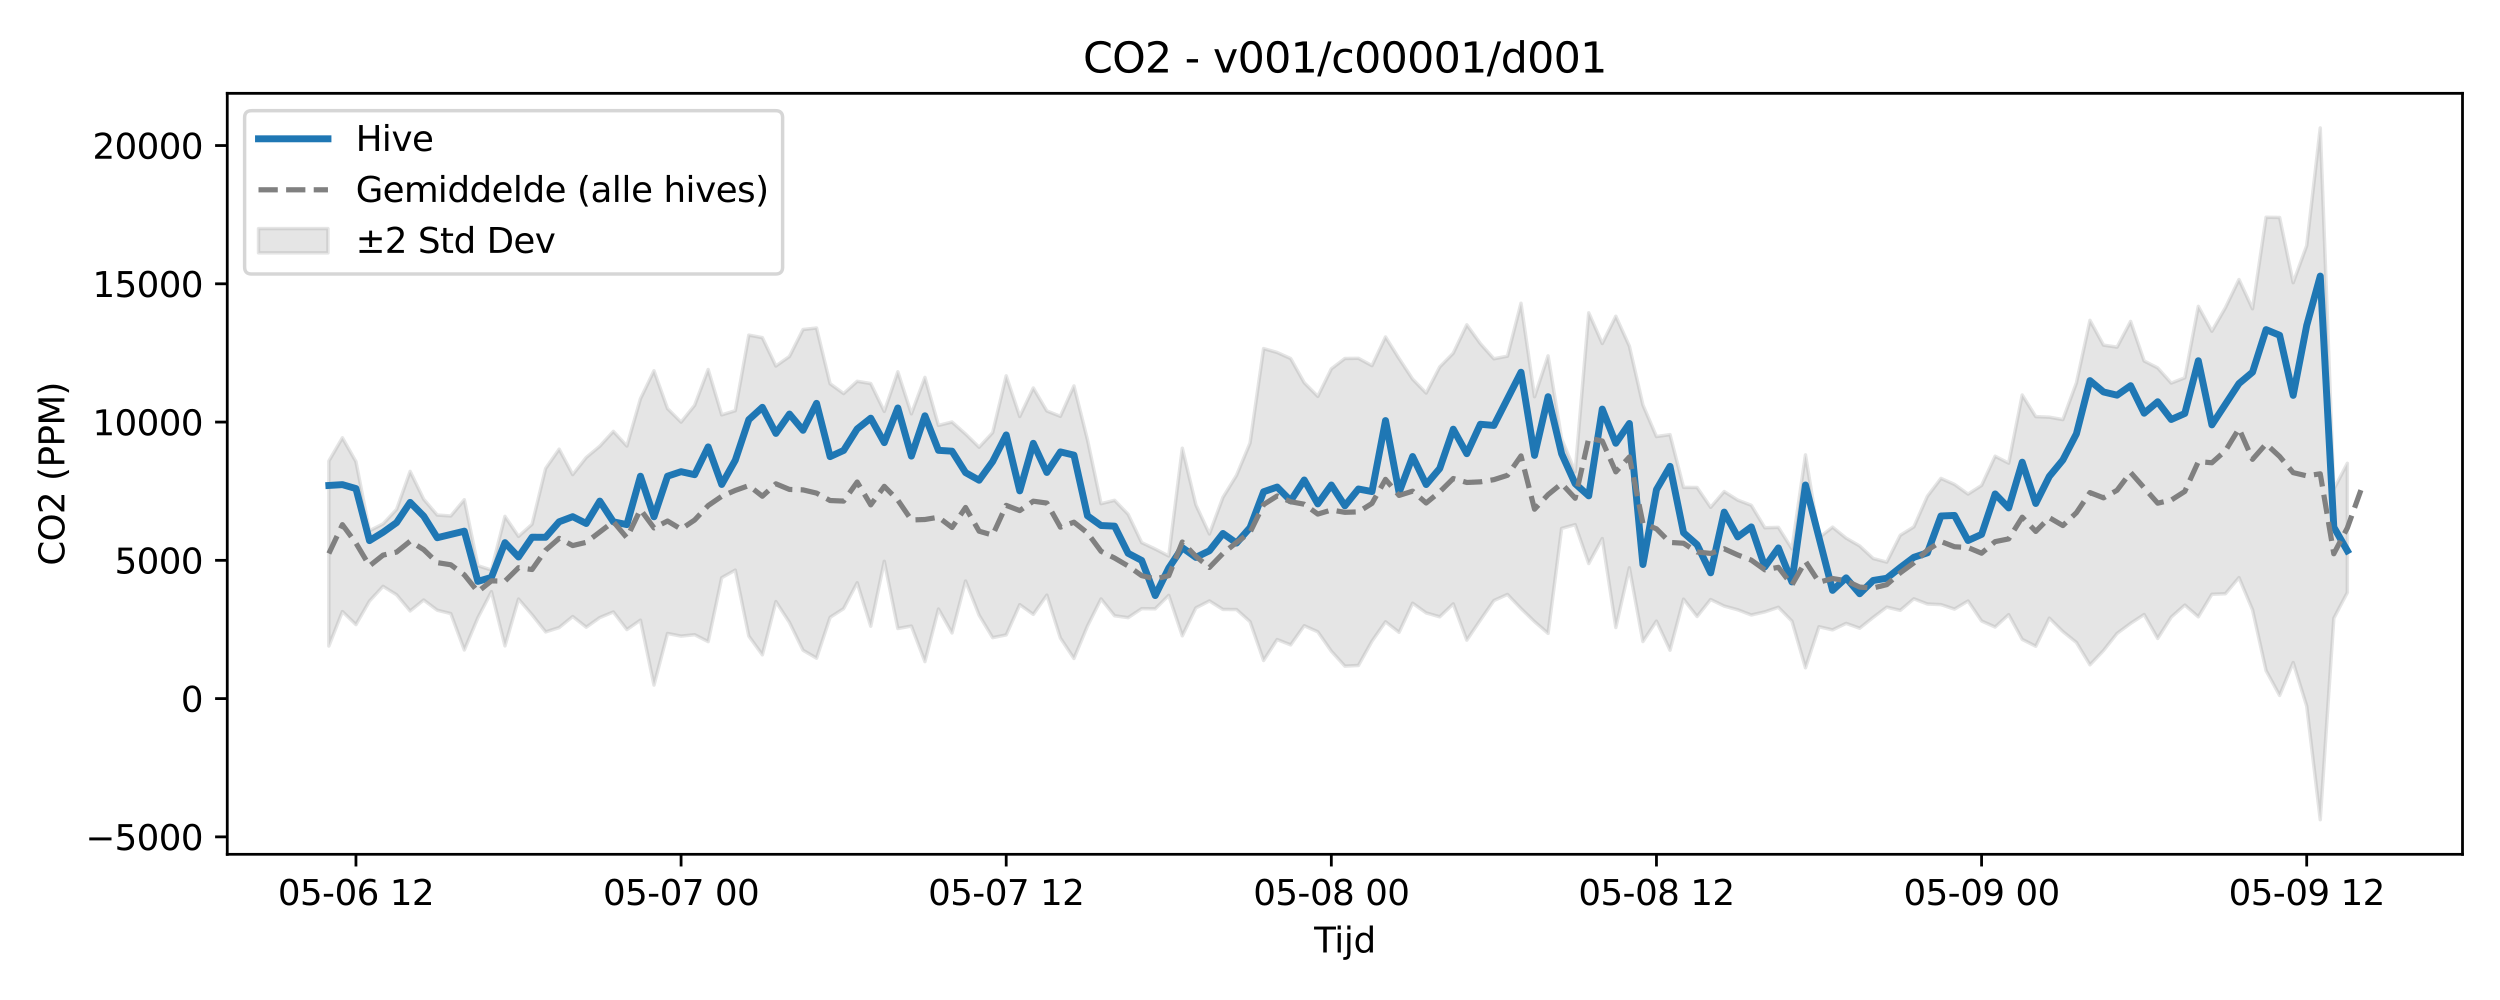 <?xml version="1.0" encoding="utf-8" standalone="no"?>
<!DOCTYPE svg PUBLIC "-//W3C//DTD SVG 1.1//EN"
  "http://www.w3.org/Graphics/SVG/1.1/DTD/svg11.dtd">
<svg xmlns:xlink="http://www.w3.org/1999/xlink" width="720pt" height="288pt" viewBox="0 0 720 288" xmlns="http://www.w3.org/2000/svg" version="1.1">
 <defs>
  <style type="text/css">*{stroke-linejoin: round; stroke-linecap: butt}</style>
 </defs>
 <g id="figure_1">
  <g id="patch_1">
   <path d="M 0 288 
L 720 288 
L 720 0 
L 0 0 
z
" style="fill: #ffffff"/>
  </g>
  <g id="axes_1">
   <g id="patch_2">
    <path d="M 65.45 246.04 
L 709.2 246.04 
L 709.2 26.88 
L 65.45 26.88 
z
" style="fill: #ffffff"/>
   </g>
   <g id="FillBetweenPolyCollection_1">
    <defs>
     <path id="m808cd677bd" d="M 94.711 -155.227 
L 94.711 -101.945 
L 98.613 -111.873 
L 102.514 -108.113 
L 106.416 -114.896 
L 110.317 -119.13 
L 114.219 -116.705 
L 118.12 -112.038 
L 122.022 -115.194 
L 125.923 -112.257 
L 129.825 -111.29 
L 133.727 -100.807 
L 137.628 -110.077 
L 141.53 -117.595 
L 145.431 -101.981 
L 149.333 -115.479 
L 153.234 -110.946 
L 157.136 -106.009 
L 161.037 -107.254 
L 164.939 -110.441 
L 168.84 -107.366 
L 172.742 -110.139 
L 176.643 -111.753 
L 180.545 -106.682 
L 184.446 -109.393 
L 188.348 -90.698 
L 192.249 -105.561 
L 196.151 -104.797 
L 200.052 -105.202 
L 203.954 -103.205 
L 207.855 -121.615 
L 211.757 -123.806 
L 215.658 -104.812 
L 219.56 -99.404 
L 223.461 -114.734 
L 227.363 -108.729 
L 231.264 -100.736 
L 235.166 -98.443 
L 239.067 -110.202 
L 242.969 -112.714 
L 246.87 -120.165 
L 250.772 -107.645 
L 254.673 -126.349 
L 258.575 -106.989 
L 262.477 -107.689 
L 266.378 -97.453 
L 270.28 -112.598 
L 274.181 -105.705 
L 278.083 -120.673 
L 281.984 -110.842 
L 285.886 -104.35 
L 289.787 -105.151 
L 293.689 -113.855 
L 297.59 -111.049 
L 301.492 -116.6 
L 305.393 -104.252 
L 309.295 -98.361 
L 313.196 -107.702 
L 317.098 -115.505 
L 320.999 -110.662 
L 324.901 -110.114 
L 328.802 -112.706 
L 332.704 -112.652 
L 336.605 -116.531 
L 340.507 -104.879 
L 344.408 -112.922 
L 348.31 -114.931 
L 352.211 -112.471 
L 356.113 -112.456 
L 360.014 -108.952 
L 363.916 -97.762 
L 367.817 -103.814 
L 371.719 -102.272 
L 375.62 -107.788 
L 379.522 -106.042 
L 383.423 -100.461 
L 387.325 -96.148 
L 391.227 -96.347 
L 395.128 -103.334 
L 399.03 -108.923 
L 402.931 -105.883 
L 406.833 -114.271 
L 410.734 -111.481 
L 414.636 -110.356 
L 418.537 -114.082 
L 422.439 -103.634 
L 426.34 -109.407 
L 430.242 -115.041 
L 434.143 -116.795 
L 438.045 -112.741 
L 441.946 -108.959 
L 445.848 -105.582 
L 449.749 -135.809 
L 453.651 -136.899 
L 457.552 -125.699 
L 461.454 -132.9 
L 465.355 -107.279 
L 469.257 -124.474 
L 473.158 -103.239 
L 477.06 -109.114 
L 480.961 -100.737 
L 484.863 -115.445 
L 488.764 -110.442 
L 492.666 -115.343 
L 496.567 -113.452 
L 500.469 -112.381 
L 504.37 -110.887 
L 508.272 -111.779 
L 512.173 -113.097 
L 516.075 -109.12 
L 519.977 -95.668 
L 523.878 -107.502 
L 527.78 -106.59 
L 531.681 -108.462 
L 535.583 -107.072 
L 539.484 -110.186 
L 543.386 -113.135 
L 547.287 -112.216 
L 551.189 -115.542 
L 555.09 -114.048 
L 558.992 -113.867 
L 562.893 -112.577 
L 566.795 -114.903 
L 570.696 -109.152 
L 574.598 -107.41 
L 578.499 -110.98 
L 582.401 -103.849 
L 586.302 -101.877 
L 590.204 -109.981 
L 594.105 -106.115 
L 598.007 -102.965 
L 601.908 -96.53 
L 605.81 -100.64 
L 609.711 -105.57 
L 613.613 -108.46 
L 617.514 -111.015 
L 621.416 -104.128 
L 625.317 -110.269 
L 629.219 -113.736 
L 633.12 -110.356 
L 637.022 -116.842 
L 640.923 -117.003 
L 644.825 -121.648 
L 648.727 -112.369 
L 652.628 -94.866 
L 656.53 -87.707 
L 660.431 -97.184 
L 664.333 -84.649 
L 668.234 -51.922 
L 672.136 -109.943 
L 676.037 -117.351 
L 676.037 -154.574 
L 676.037 -154.574 
L 672.136 -147.096 
L 668.234 -251.158 
L 664.333 -217.265 
L 660.431 -206.583 
L 656.53 -225.368 
L 652.628 -225.427 
L 648.727 -199.063 
L 644.825 -207.493 
L 640.923 -199.389 
L 637.022 -192.606 
L 633.12 -199.768 
L 629.219 -179.188 
L 625.317 -177.683 
L 621.416 -182.043 
L 617.514 -184.042 
L 613.613 -195.427 
L 609.711 -188.027 
L 605.81 -188.603 
L 601.908 -195.74 
L 598.007 -177.724 
L 594.105 -167.159 
L 590.204 -167.854 
L 586.302 -168.013 
L 582.401 -174.247 
L 578.499 -154.608 
L 574.598 -156.613 
L 570.696 -148.2 
L 566.795 -145.703 
L 562.893 -148.5 
L 558.992 -150.22 
L 555.09 -145.078 
L 551.189 -136.256 
L 547.287 -133.851 
L 543.386 -126.109 
L 539.484 -127.149 
L 535.583 -130.764 
L 531.681 -133.02 
L 527.78 -136.186 
L 523.878 -133.135 
L 519.977 -157.002 
L 516.075 -129.957 
L 512.173 -136.116 
L 508.272 -136.01 
L 504.37 -142.484 
L 500.469 -143.977 
L 496.567 -146.437 
L 492.666 -141.889 
L 488.764 -147.602 
L 484.863 -147.638 
L 480.961 -162.829 
L 477.06 -162.271 
L 473.158 -171.375 
L 469.257 -188.314 
L 465.355 -196.927 
L 461.454 -189.075 
L 457.552 -197.91 
L 453.651 -152.117 
L 449.749 -161.625 
L 445.848 -185.513 
L 441.946 -173.74 
L 438.045 -200.666 
L 434.143 -185.424 
L 430.242 -184.674 
L 426.34 -189.042 
L 422.439 -194.46 
L 418.537 -186.286 
L 414.636 -182.311 
L 410.734 -174.796 
L 406.833 -178.814 
L 402.931 -184.748 
L 399.03 -190.96 
L 395.128 -182.698 
L 391.227 -184.808 
L 387.325 -184.757 
L 383.423 -181.77 
L 379.522 -173.845 
L 375.62 -177.781 
L 371.719 -184.739 
L 367.817 -186.493 
L 363.916 -187.611 
L 360.014 -160.409 
L 356.113 -151.096 
L 352.211 -144.756 
L 348.31 -134.221 
L 344.408 -142.62 
L 340.507 -158.916 
L 336.605 -127.864 
L 332.704 -129.884 
L 328.802 -131.731 
L 324.901 -139.882 
L 320.999 -143.912 
L 317.098 -142.942 
L 313.196 -161.325 
L 309.295 -176.854 
L 305.393 -168.102 
L 301.492 -169.645 
L 297.59 -176.262 
L 293.689 -168.047 
L 289.787 -179.76 
L 285.886 -163.414 
L 281.984 -159.194 
L 278.083 -163.014 
L 274.181 -166.462 
L 270.28 -165.49 
L 266.378 -179.311 
L 262.477 -168.814 
L 258.575 -180.932 
L 254.673 -169.514 
L 250.772 -177.546 
L 246.87 -178.19 
L 242.969 -174.656 
L 239.067 -177.492 
L 235.166 -193.532 
L 231.264 -193.101 
L 227.363 -185.349 
L 223.461 -182.591 
L 219.56 -190.765 
L 215.658 -191.49 
L 211.757 -169.717 
L 207.855 -168.521 
L 203.954 -181.591 
L 200.052 -171.274 
L 196.151 -166.431 
L 192.249 -170.325 
L 188.348 -181.219 
L 184.446 -173.14 
L 180.545 -159.547 
L 176.643 -163.773 
L 172.742 -159.504 
L 168.84 -156.248 
L 164.939 -151.313 
L 161.037 -158.644 
L 157.136 -153.079 
L 153.234 -137.012 
L 149.333 -133.521 
L 145.431 -139.289 
L 141.53 -123.822 
L 137.628 -125.085 
L 133.727 -144.085 
L 129.825 -139.406 
L 125.923 -139.669 
L 122.022 -144.228 
L 118.12 -152.245 
L 114.219 -141.304 
L 110.317 -137.117 
L 106.416 -135.149 
L 102.514 -155.049 
L 98.613 -161.914 
L 94.711 -155.227 
z
" style="stroke: #808080; stroke-opacity: 0.2"/>
    </defs>
    <g clip-path="url(#pcb84139eac)">
     <use xlink:href="#m808cd677bd" x="0" y="288" style="fill: #808080; fill-opacity: 0.2; stroke: #808080; stroke-opacity: 0.2"/>
    </g>
   </g>
   <g id="matplotlib.axis_1">
    <g id="xtick_1">
     <g id="line2d_1">
      <defs>
       <path id="mfd1b2fd639" d="M 0 0 
L 0 3.5 
" style="stroke: #000000; stroke-width: 0.8"/>
      </defs>
      <g>
       <use xlink:href="#mfd1b2fd639" x="102.514" y="246.04" style="stroke: #000000; stroke-width: 0.8"/>
      </g>
     </g>
     <g id="text_1">
      <!-- 05-06 12 -->
      <g transform="translate(80.034 260.638) scale(0.1 -0.1)">
       <defs>
        <path id="DejaVuSans-30" d="M 2034 4250 
Q 1547 4250 1301 3770 
Q 1056 3291 1056 2328 
Q 1056 1369 1301 889 
Q 1547 409 2034 409 
Q 2525 409 2770 889 
Q 3016 1369 3016 2328 
Q 3016 3291 2770 3770 
Q 2525 4250 2034 4250 
z
M 2034 4750 
Q 2819 4750 3233 4129 
Q 3647 3509 3647 2328 
Q 3647 1150 3233 529 
Q 2819 -91 2034 -91 
Q 1250 -91 836 529 
Q 422 1150 422 2328 
Q 422 3509 836 4129 
Q 1250 4750 2034 4750 
z
" transform="scale(0.016)"/>
        <path id="DejaVuSans-35" d="M 691 4666 
L 3169 4666 
L 3169 4134 
L 1269 4134 
L 1269 2991 
Q 1406 3038 1543 3061 
Q 1681 3084 1819 3084 
Q 2600 3084 3056 2656 
Q 3513 2228 3513 1497 
Q 3513 744 3044 326 
Q 2575 -91 1722 -91 
Q 1428 -91 1123 -41 
Q 819 9 494 109 
L 494 744 
Q 775 591 1075 516 
Q 1375 441 1709 441 
Q 2250 441 2565 725 
Q 2881 1009 2881 1497 
Q 2881 1984 2565 2268 
Q 2250 2553 1709 2553 
Q 1456 2553 1204 2497 
Q 953 2441 691 2322 
L 691 4666 
z
" transform="scale(0.016)"/>
        <path id="DejaVuSans-2d" d="M 313 2009 
L 1997 2009 
L 1997 1497 
L 313 1497 
L 313 2009 
z
" transform="scale(0.016)"/>
        <path id="DejaVuSans-36" d="M 2113 2584 
Q 1688 2584 1439 2293 
Q 1191 2003 1191 1497 
Q 1191 994 1439 701 
Q 1688 409 2113 409 
Q 2538 409 2786 701 
Q 3034 994 3034 1497 
Q 3034 2003 2786 2293 
Q 2538 2584 2113 2584 
z
M 3366 4563 
L 3366 3988 
Q 3128 4100 2886 4159 
Q 2644 4219 2406 4219 
Q 1781 4219 1451 3797 
Q 1122 3375 1075 2522 
Q 1259 2794 1537 2939 
Q 1816 3084 2150 3084 
Q 2853 3084 3261 2657 
Q 3669 2231 3669 1497 
Q 3669 778 3244 343 
Q 2819 -91 2113 -91 
Q 1303 -91 875 529 
Q 447 1150 447 2328 
Q 447 3434 972 4092 
Q 1497 4750 2381 4750 
Q 2619 4750 2861 4703 
Q 3103 4656 3366 4563 
z
" transform="scale(0.016)"/>
        <path id="DejaVuSans-20" transform="scale(0.016)"/>
        <path id="DejaVuSans-31" d="M 794 531 
L 1825 531 
L 1825 4091 
L 703 3866 
L 703 4441 
L 1819 4666 
L 2450 4666 
L 2450 531 
L 3481 531 
L 3481 0 
L 794 0 
L 794 531 
z
" transform="scale(0.016)"/>
        <path id="DejaVuSans-32" d="M 1228 531 
L 3431 531 
L 3431 0 
L 469 0 
L 469 531 
Q 828 903 1448 1529 
Q 2069 2156 2228 2338 
Q 2531 2678 2651 2914 
Q 2772 3150 2772 3378 
Q 2772 3750 2511 3984 
Q 2250 4219 1831 4219 
Q 1534 4219 1204 4116 
Q 875 4013 500 3803 
L 500 4441 
Q 881 4594 1212 4672 
Q 1544 4750 1819 4750 
Q 2544 4750 2975 4387 
Q 3406 4025 3406 3419 
Q 3406 3131 3298 2873 
Q 3191 2616 2906 2266 
Q 2828 2175 2409 1742 
Q 1991 1309 1228 531 
z
" transform="scale(0.016)"/>
       </defs>
       <use xlink:href="#DejaVuSans-30"/>
       <use xlink:href="#DejaVuSans-35" transform="translate(63.623 0)"/>
       <use xlink:href="#DejaVuSans-2d" transform="translate(127.246 0)"/>
       <use xlink:href="#DejaVuSans-30" transform="translate(163.33 0)"/>
       <use xlink:href="#DejaVuSans-36" transform="translate(226.953 0)"/>
       <use xlink:href="#DejaVuSans-20" transform="translate(290.576 0)"/>
       <use xlink:href="#DejaVuSans-31" transform="translate(322.363 0)"/>
       <use xlink:href="#DejaVuSans-32" transform="translate(385.986 0)"/>
      </g>
     </g>
    </g>
    <g id="xtick_2">
     <g id="line2d_2">
      <g>
       <use xlink:href="#mfd1b2fd639" x="196.151" y="246.04" style="stroke: #000000; stroke-width: 0.8"/>
      </g>
     </g>
     <g id="text_2">
      <!-- 05-07 00 -->
      <g transform="translate(173.67 260.638) scale(0.1 -0.1)">
       <defs>
        <path id="DejaVuSans-37" d="M 525 4666 
L 3525 4666 
L 3525 4397 
L 1831 0 
L 1172 0 
L 2766 4134 
L 525 4134 
L 525 4666 
z
" transform="scale(0.016)"/>
       </defs>
       <use xlink:href="#DejaVuSans-30"/>
       <use xlink:href="#DejaVuSans-35" transform="translate(63.623 0)"/>
       <use xlink:href="#DejaVuSans-2d" transform="translate(127.246 0)"/>
       <use xlink:href="#DejaVuSans-30" transform="translate(163.33 0)"/>
       <use xlink:href="#DejaVuSans-37" transform="translate(226.953 0)"/>
       <use xlink:href="#DejaVuSans-20" transform="translate(290.576 0)"/>
       <use xlink:href="#DejaVuSans-30" transform="translate(322.363 0)"/>
       <use xlink:href="#DejaVuSans-30" transform="translate(385.986 0)"/>
      </g>
     </g>
    </g>
    <g id="xtick_3">
     <g id="line2d_3">
      <g>
       <use xlink:href="#mfd1b2fd639" x="289.787" y="246.04" style="stroke: #000000; stroke-width: 0.8"/>
      </g>
     </g>
     <g id="text_3">
      <!-- 05-07 12 -->
      <g transform="translate(267.307 260.638) scale(0.1 -0.1)">
       <use xlink:href="#DejaVuSans-30"/>
       <use xlink:href="#DejaVuSans-35" transform="translate(63.623 0)"/>
       <use xlink:href="#DejaVuSans-2d" transform="translate(127.246 0)"/>
       <use xlink:href="#DejaVuSans-30" transform="translate(163.33 0)"/>
       <use xlink:href="#DejaVuSans-37" transform="translate(226.953 0)"/>
       <use xlink:href="#DejaVuSans-20" transform="translate(290.576 0)"/>
       <use xlink:href="#DejaVuSans-31" transform="translate(322.363 0)"/>
       <use xlink:href="#DejaVuSans-32" transform="translate(385.986 0)"/>
      </g>
     </g>
    </g>
    <g id="xtick_4">
     <g id="line2d_4">
      <g>
       <use xlink:href="#mfd1b2fd639" x="383.423" y="246.04" style="stroke: #000000; stroke-width: 0.8"/>
      </g>
     </g>
     <g id="text_4">
      <!-- 05-08 00 -->
      <g transform="translate(360.943 260.638) scale(0.1 -0.1)">
       <defs>
        <path id="DejaVuSans-38" d="M 2034 2216 
Q 1584 2216 1326 1975 
Q 1069 1734 1069 1313 
Q 1069 891 1326 650 
Q 1584 409 2034 409 
Q 2484 409 2743 651 
Q 3003 894 3003 1313 
Q 3003 1734 2745 1975 
Q 2488 2216 2034 2216 
z
M 1403 2484 
Q 997 2584 770 2862 
Q 544 3141 544 3541 
Q 544 4100 942 4425 
Q 1341 4750 2034 4750 
Q 2731 4750 3128 4425 
Q 3525 4100 3525 3541 
Q 3525 3141 3298 2862 
Q 3072 2584 2669 2484 
Q 3125 2378 3379 2068 
Q 3634 1759 3634 1313 
Q 3634 634 3220 271 
Q 2806 -91 2034 -91 
Q 1263 -91 848 271 
Q 434 634 434 1313 
Q 434 1759 690 2068 
Q 947 2378 1403 2484 
z
M 1172 3481 
Q 1172 3119 1398 2916 
Q 1625 2713 2034 2713 
Q 2441 2713 2670 2916 
Q 2900 3119 2900 3481 
Q 2900 3844 2670 4047 
Q 2441 4250 2034 4250 
Q 1625 4250 1398 4047 
Q 1172 3844 1172 3481 
z
" transform="scale(0.016)"/>
       </defs>
       <use xlink:href="#DejaVuSans-30"/>
       <use xlink:href="#DejaVuSans-35" transform="translate(63.623 0)"/>
       <use xlink:href="#DejaVuSans-2d" transform="translate(127.246 0)"/>
       <use xlink:href="#DejaVuSans-30" transform="translate(163.33 0)"/>
       <use xlink:href="#DejaVuSans-38" transform="translate(226.953 0)"/>
       <use xlink:href="#DejaVuSans-20" transform="translate(290.576 0)"/>
       <use xlink:href="#DejaVuSans-30" transform="translate(322.363 0)"/>
       <use xlink:href="#DejaVuSans-30" transform="translate(385.986 0)"/>
      </g>
     </g>
    </g>
    <g id="xtick_5">
     <g id="line2d_5">
      <g>
       <use xlink:href="#mfd1b2fd639" x="477.06" y="246.04" style="stroke: #000000; stroke-width: 0.8"/>
      </g>
     </g>
     <g id="text_5">
      <!-- 05-08 12 -->
      <g transform="translate(454.579 260.638) scale(0.1 -0.1)">
       <use xlink:href="#DejaVuSans-30"/>
       <use xlink:href="#DejaVuSans-35" transform="translate(63.623 0)"/>
       <use xlink:href="#DejaVuSans-2d" transform="translate(127.246 0)"/>
       <use xlink:href="#DejaVuSans-30" transform="translate(163.33 0)"/>
       <use xlink:href="#DejaVuSans-38" transform="translate(226.953 0)"/>
       <use xlink:href="#DejaVuSans-20" transform="translate(290.576 0)"/>
       <use xlink:href="#DejaVuSans-31" transform="translate(322.363 0)"/>
       <use xlink:href="#DejaVuSans-32" transform="translate(385.986 0)"/>
      </g>
     </g>
    </g>
    <g id="xtick_6">
     <g id="line2d_6">
      <g>
       <use xlink:href="#mfd1b2fd639" x="570.696" y="246.04" style="stroke: #000000; stroke-width: 0.8"/>
      </g>
     </g>
     <g id="text_6">
      <!-- 05-09 00 -->
      <g transform="translate(548.216 260.638) scale(0.1 -0.1)">
       <defs>
        <path id="DejaVuSans-39" d="M 703 97 
L 703 672 
Q 941 559 1184 500 
Q 1428 441 1663 441 
Q 2288 441 2617 861 
Q 2947 1281 2994 2138 
Q 2813 1869 2534 1725 
Q 2256 1581 1919 1581 
Q 1219 1581 811 2004 
Q 403 2428 403 3163 
Q 403 3881 828 4315 
Q 1253 4750 1959 4750 
Q 2769 4750 3195 4129 
Q 3622 3509 3622 2328 
Q 3622 1225 3098 567 
Q 2575 -91 1691 -91 
Q 1453 -91 1209 -44 
Q 966 3 703 97 
z
M 1959 2075 
Q 2384 2075 2632 2365 
Q 2881 2656 2881 3163 
Q 2881 3666 2632 3958 
Q 2384 4250 1959 4250 
Q 1534 4250 1286 3958 
Q 1038 3666 1038 3163 
Q 1038 2656 1286 2365 
Q 1534 2075 1959 2075 
z
" transform="scale(0.016)"/>
       </defs>
       <use xlink:href="#DejaVuSans-30"/>
       <use xlink:href="#DejaVuSans-35" transform="translate(63.623 0)"/>
       <use xlink:href="#DejaVuSans-2d" transform="translate(127.246 0)"/>
       <use xlink:href="#DejaVuSans-30" transform="translate(163.33 0)"/>
       <use xlink:href="#DejaVuSans-39" transform="translate(226.953 0)"/>
       <use xlink:href="#DejaVuSans-20" transform="translate(290.576 0)"/>
       <use xlink:href="#DejaVuSans-30" transform="translate(322.363 0)"/>
       <use xlink:href="#DejaVuSans-30" transform="translate(385.986 0)"/>
      </g>
     </g>
    </g>
    <g id="xtick_7">
     <g id="line2d_7">
      <g>
       <use xlink:href="#mfd1b2fd639" x="664.333" y="246.04" style="stroke: #000000; stroke-width: 0.8"/>
      </g>
     </g>
     <g id="text_7">
      <!-- 05-09 12 -->
      <g transform="translate(641.852 260.638) scale(0.1 -0.1)">
       <use xlink:href="#DejaVuSans-30"/>
       <use xlink:href="#DejaVuSans-35" transform="translate(63.623 0)"/>
       <use xlink:href="#DejaVuSans-2d" transform="translate(127.246 0)"/>
       <use xlink:href="#DejaVuSans-30" transform="translate(163.33 0)"/>
       <use xlink:href="#DejaVuSans-39" transform="translate(226.953 0)"/>
       <use xlink:href="#DejaVuSans-20" transform="translate(290.576 0)"/>
       <use xlink:href="#DejaVuSans-31" transform="translate(322.363 0)"/>
       <use xlink:href="#DejaVuSans-32" transform="translate(385.986 0)"/>
      </g>
     </g>
    </g>
    <g id="text_8">
     <!-- Tijd -->
     <g transform="translate(378.475 274.317) scale(0.1 -0.1)">
      <defs>
       <path id="DejaVuSans-54" d="M -19 4666 
L 3928 4666 
L 3928 4134 
L 2272 4134 
L 2272 0 
L 1638 0 
L 1638 4134 
L -19 4134 
L -19 4666 
z
" transform="scale(0.016)"/>
       <path id="DejaVuSans-69" d="M 603 3500 
L 1178 3500 
L 1178 0 
L 603 0 
L 603 3500 
z
M 603 4863 
L 1178 4863 
L 1178 4134 
L 603 4134 
L 603 4863 
z
" transform="scale(0.016)"/>
       <path id="DejaVuSans-6a" d="M 603 3500 
L 1178 3500 
L 1178 -63 
Q 1178 -731 923 -1031 
Q 669 -1331 103 -1331 
L -116 -1331 
L -116 -844 
L 38 -844 
Q 366 -844 484 -692 
Q 603 -541 603 -63 
L 603 3500 
z
M 603 4863 
L 1178 4863 
L 1178 4134 
L 603 4134 
L 603 4863 
z
" transform="scale(0.016)"/>
       <path id="DejaVuSans-64" d="M 2906 2969 
L 2906 4863 
L 3481 4863 
L 3481 0 
L 2906 0 
L 2906 525 
Q 2725 213 2448 61 
Q 2172 -91 1784 -91 
Q 1150 -91 751 415 
Q 353 922 353 1747 
Q 353 2572 751 3078 
Q 1150 3584 1784 3584 
Q 2172 3584 2448 3432 
Q 2725 3281 2906 2969 
z
M 947 1747 
Q 947 1113 1208 752 
Q 1469 391 1925 391 
Q 2381 391 2643 752 
Q 2906 1113 2906 1747 
Q 2906 2381 2643 2742 
Q 2381 3103 1925 3103 
Q 1469 3103 1208 2742 
Q 947 2381 947 1747 
z
" transform="scale(0.016)"/>
      </defs>
      <use xlink:href="#DejaVuSans-54"/>
      <use xlink:href="#DejaVuSans-69" transform="translate(57.959 0)"/>
      <use xlink:href="#DejaVuSans-6a" transform="translate(85.742 0)"/>
      <use xlink:href="#DejaVuSans-64" transform="translate(113.525 0)"/>
     </g>
    </g>
   </g>
   <g id="matplotlib.axis_2">
    <g id="ytick_1">
     <g id="line2d_8">
      <defs>
       <path id="mbf1ee8f7d4" d="M 0 0 
L -3.5 0 
" style="stroke: #000000; stroke-width: 0.8"/>
      </defs>
      <g>
       <use xlink:href="#mbf1ee8f7d4" x="65.45" y="241.016" style="stroke: #000000; stroke-width: 0.8"/>
      </g>
     </g>
     <g id="text_9">
      <!-- −5000 -->
      <g transform="translate(24.62 244.816) scale(0.1 -0.1)">
       <defs>
        <path id="DejaVuSans-2212" d="M 678 2272 
L 4684 2272 
L 4684 1741 
L 678 1741 
L 678 2272 
z
" transform="scale(0.016)"/>
       </defs>
       <use xlink:href="#DejaVuSans-2212"/>
       <use xlink:href="#DejaVuSans-35" transform="translate(83.789 0)"/>
       <use xlink:href="#DejaVuSans-30" transform="translate(147.412 0)"/>
       <use xlink:href="#DejaVuSans-30" transform="translate(211.035 0)"/>
       <use xlink:href="#DejaVuSans-30" transform="translate(274.658 0)"/>
      </g>
     </g>
    </g>
    <g id="ytick_2">
     <g id="line2d_9">
      <g>
       <use xlink:href="#mbf1ee8f7d4" x="65.45" y="201.197" style="stroke: #000000; stroke-width: 0.8"/>
      </g>
     </g>
     <g id="text_10">
      <!-- 0 -->
      <g transform="translate(52.087 204.996) scale(0.1 -0.1)">
       <use xlink:href="#DejaVuSans-30"/>
      </g>
     </g>
    </g>
    <g id="ytick_3">
     <g id="line2d_10">
      <g>
       <use xlink:href="#mbf1ee8f7d4" x="65.45" y="161.377" style="stroke: #000000; stroke-width: 0.8"/>
      </g>
     </g>
     <g id="text_11">
      <!-- 5000 -->
      <g transform="translate(33 165.177) scale(0.1 -0.1)">
       <use xlink:href="#DejaVuSans-35"/>
       <use xlink:href="#DejaVuSans-30" transform="translate(63.623 0)"/>
       <use xlink:href="#DejaVuSans-30" transform="translate(127.246 0)"/>
       <use xlink:href="#DejaVuSans-30" transform="translate(190.869 0)"/>
      </g>
     </g>
    </g>
    <g id="ytick_4">
     <g id="line2d_11">
      <g>
       <use xlink:href="#mbf1ee8f7d4" x="65.45" y="121.558" style="stroke: #000000; stroke-width: 0.8"/>
      </g>
     </g>
     <g id="text_12">
      <!-- 10000 -->
      <g transform="translate(26.637 125.357) scale(0.1 -0.1)">
       <use xlink:href="#DejaVuSans-31"/>
       <use xlink:href="#DejaVuSans-30" transform="translate(63.623 0)"/>
       <use xlink:href="#DejaVuSans-30" transform="translate(127.246 0)"/>
       <use xlink:href="#DejaVuSans-30" transform="translate(190.869 0)"/>
       <use xlink:href="#DejaVuSans-30" transform="translate(254.492 0)"/>
      </g>
     </g>
    </g>
    <g id="ytick_5">
     <g id="line2d_12">
      <g>
       <use xlink:href="#mbf1ee8f7d4" x="65.45" y="81.738" style="stroke: #000000; stroke-width: 0.8"/>
      </g>
     </g>
     <g id="text_13">
      <!-- 15000 -->
      <g transform="translate(26.637 85.537) scale(0.1 -0.1)">
       <use xlink:href="#DejaVuSans-31"/>
       <use xlink:href="#DejaVuSans-35" transform="translate(63.623 0)"/>
       <use xlink:href="#DejaVuSans-30" transform="translate(127.246 0)"/>
       <use xlink:href="#DejaVuSans-30" transform="translate(190.869 0)"/>
       <use xlink:href="#DejaVuSans-30" transform="translate(254.492 0)"/>
      </g>
     </g>
    </g>
    <g id="ytick_6">
     <g id="line2d_13">
      <g>
       <use xlink:href="#mbf1ee8f7d4" x="65.45" y="41.919" style="stroke: #000000; stroke-width: 0.8"/>
      </g>
     </g>
     <g id="text_14">
      <!-- 20000 -->
      <g transform="translate(26.637 45.718) scale(0.1 -0.1)">
       <use xlink:href="#DejaVuSans-32"/>
       <use xlink:href="#DejaVuSans-30" transform="translate(63.623 0)"/>
       <use xlink:href="#DejaVuSans-30" transform="translate(127.246 0)"/>
       <use xlink:href="#DejaVuSans-30" transform="translate(190.869 0)"/>
       <use xlink:href="#DejaVuSans-30" transform="translate(254.492 0)"/>
      </g>
     </g>
    </g>
    <g id="text_15">
     <!-- CO2 (PPM) -->
     <g transform="translate(18.541 162.903) rotate(-90) scale(0.1 -0.1)">
      <defs>
       <path id="DejaVuSans-43" d="M 4122 4306 
L 4122 3641 
Q 3803 3938 3442 4084 
Q 3081 4231 2675 4231 
Q 1875 4231 1450 3742 
Q 1025 3253 1025 2328 
Q 1025 1406 1450 917 
Q 1875 428 2675 428 
Q 3081 428 3442 575 
Q 3803 722 4122 1019 
L 4122 359 
Q 3791 134 3420 21 
Q 3050 -91 2638 -91 
Q 1578 -91 968 557 
Q 359 1206 359 2328 
Q 359 3453 968 4101 
Q 1578 4750 2638 4750 
Q 3056 4750 3426 4639 
Q 3797 4528 4122 4306 
z
" transform="scale(0.016)"/>
       <path id="DejaVuSans-4f" d="M 2522 4238 
Q 1834 4238 1429 3725 
Q 1025 3213 1025 2328 
Q 1025 1447 1429 934 
Q 1834 422 2522 422 
Q 3209 422 3611 934 
Q 4013 1447 4013 2328 
Q 4013 3213 3611 3725 
Q 3209 4238 2522 4238 
z
M 2522 4750 
Q 3503 4750 4090 4092 
Q 4678 3434 4678 2328 
Q 4678 1225 4090 567 
Q 3503 -91 2522 -91 
Q 1538 -91 948 565 
Q 359 1222 359 2328 
Q 359 3434 948 4092 
Q 1538 4750 2522 4750 
z
" transform="scale(0.016)"/>
       <path id="DejaVuSans-28" d="M 1984 4856 
Q 1566 4138 1362 3434 
Q 1159 2731 1159 2009 
Q 1159 1288 1364 580 
Q 1569 -128 1984 -844 
L 1484 -844 
Q 1016 -109 783 600 
Q 550 1309 550 2009 
Q 550 2706 781 3412 
Q 1013 4119 1484 4856 
L 1984 4856 
z
" transform="scale(0.016)"/>
       <path id="DejaVuSans-50" d="M 1259 4147 
L 1259 2394 
L 2053 2394 
Q 2494 2394 2734 2622 
Q 2975 2850 2975 3272 
Q 2975 3691 2734 3919 
Q 2494 4147 2053 4147 
L 1259 4147 
z
M 628 4666 
L 2053 4666 
Q 2838 4666 3239 4311 
Q 3641 3956 3641 3272 
Q 3641 2581 3239 2228 
Q 2838 1875 2053 1875 
L 1259 1875 
L 1259 0 
L 628 0 
L 628 4666 
z
" transform="scale(0.016)"/>
       <path id="DejaVuSans-4d" d="M 628 4666 
L 1569 4666 
L 2759 1491 
L 3956 4666 
L 4897 4666 
L 4897 0 
L 4281 0 
L 4281 4097 
L 3078 897 
L 2444 897 
L 1241 4097 
L 1241 0 
L 628 0 
L 628 4666 
z
" transform="scale(0.016)"/>
       <path id="DejaVuSans-29" d="M 513 4856 
L 1013 4856 
Q 1481 4119 1714 3412 
Q 1947 2706 1947 2009 
Q 1947 1309 1714 600 
Q 1481 -109 1013 -844 
L 513 -844 
Q 928 -128 1133 580 
Q 1338 1288 1338 2009 
Q 1338 2731 1133 3434 
Q 928 4138 513 4856 
z
" transform="scale(0.016)"/>
      </defs>
      <use xlink:href="#DejaVuSans-43"/>
      <use xlink:href="#DejaVuSans-4f" transform="translate(69.824 0)"/>
      <use xlink:href="#DejaVuSans-32" transform="translate(148.535 0)"/>
      <use xlink:href="#DejaVuSans-20" transform="translate(212.158 0)"/>
      <use xlink:href="#DejaVuSans-28" transform="translate(243.945 0)"/>
      <use xlink:href="#DejaVuSans-50" transform="translate(282.959 0)"/>
      <use xlink:href="#DejaVuSans-50" transform="translate(343.262 0)"/>
      <use xlink:href="#DejaVuSans-4d" transform="translate(403.564 0)"/>
      <use xlink:href="#DejaVuSans-29" transform="translate(489.844 0)"/>
     </g>
    </g>
   </g>
   <g id="line2d_14">
    <path d="M 94.711 139.811 
L 98.613 139.572 
L 102.514 140.711 
L 106.416 155.699 
L 110.317 153.302 
L 114.219 150.509 
L 118.12 144.689 
L 122.022 148.643 
L 125.923 154.865 
L 133.727 152.973 
L 137.628 167.438 
L 141.53 166.291 
L 145.431 156.288 
L 149.333 160.414 
L 153.234 154.719 
L 157.136 154.738 
L 161.037 150.273 
L 164.939 148.8 
L 168.84 150.767 
L 172.742 144.321 
L 176.643 150.284 
L 180.545 151.088 
L 184.446 137.154 
L 188.348 148.829 
L 192.249 137.143 
L 196.151 135.842 
L 200.052 136.71 
L 203.954 128.712 
L 207.855 139.522 
L 211.757 132.559 
L 215.658 120.865 
L 219.56 117.31 
L 223.461 124.82 
L 227.363 119.248 
L 231.264 123.923 
L 235.166 116.169 
L 239.067 131.51 
L 242.969 129.726 
L 246.87 123.53 
L 250.772 120.437 
L 254.673 127.475 
L 258.575 117.499 
L 262.477 131.356 
L 266.378 119.753 
L 270.28 129.697 
L 274.181 129.938 
L 278.083 136.113 
L 281.984 138.306 
L 285.886 132.917 
L 289.787 125.264 
L 293.689 141.367 
L 297.59 127.674 
L 301.492 136.063 
L 305.393 130.148 
L 309.295 131.075 
L 313.196 148.55 
L 317.098 151.351 
L 320.999 151.526 
L 324.901 159.352 
L 328.802 161.409 
L 332.704 171.515 
L 336.605 163.599 
L 340.507 157.726 
L 344.408 160.528 
L 348.31 158.624 
L 352.211 153.644 
L 356.113 156.4 
L 360.014 151.956 
L 363.916 141.627 
L 367.817 140.27 
L 371.719 144.223 
L 375.62 138.245 
L 379.522 145.115 
L 383.423 139.686 
L 387.325 145.67 
L 391.227 140.833 
L 395.128 141.571 
L 399.03 121.13 
L 402.931 141.85 
L 406.833 131.481 
L 410.734 139.543 
L 414.636 134.929 
L 418.537 123.61 
L 422.439 130.661 
L 426.34 122.187 
L 430.242 122.527 
L 438.045 107.209 
L 441.946 131.149 
L 445.848 114.251 
L 449.749 130.692 
L 453.651 139.304 
L 457.552 142.805 
L 461.454 117.823 
L 465.355 127.653 
L 469.257 121.964 
L 473.158 162.58 
L 477.06 141.022 
L 480.961 134.312 
L 484.863 153.429 
L 488.764 156.874 
L 492.666 164.972 
L 496.567 147.492 
L 500.469 154.629 
L 504.37 151.754 
L 508.272 163.249 
L 512.173 157.809 
L 516.075 167.589 
L 519.977 139.684 
L 527.78 170.026 
L 531.681 166.426 
L 535.583 170.995 
L 539.484 167.17 
L 543.386 166.538 
L 547.287 163.445 
L 551.189 160.504 
L 555.09 159.214 
L 558.992 148.606 
L 562.893 148.444 
L 566.795 155.667 
L 570.696 153.899 
L 574.598 142.256 
L 578.499 146.278 
L 582.401 133.116 
L 586.302 145.001 
L 590.204 137.202 
L 594.105 132.472 
L 598.007 124.942 
L 601.908 109.62 
L 605.81 112.885 
L 609.711 113.809 
L 613.613 111.077 
L 617.514 119.001 
L 621.416 115.708 
L 625.317 120.812 
L 629.219 119.081 
L 633.12 103.898 
L 637.022 122.362 
L 644.825 110.464 
L 648.727 107.187 
L 652.628 94.934 
L 656.53 96.559 
L 660.431 113.865 
L 664.333 93.727 
L 668.234 79.516 
L 672.136 151.829 
L 676.037 158.618 
L 676.037 158.618 
" clip-path="url(#pcb84139eac)" style="fill: none; stroke: #1f77b4; stroke-width: 2; stroke-linecap: square"/>
   </g>
   <g id="line2d_15">
    <path d="M 94.711 159.414 
L 98.613 151.107 
L 102.514 156.419 
L 106.416 162.977 
L 110.317 159.876 
L 114.219 158.995 
L 118.12 155.859 
L 122.022 158.289 
L 125.923 162.037 
L 129.825 162.652 
L 133.727 165.554 
L 137.628 170.419 
L 141.53 167.291 
L 145.431 167.365 
L 149.333 163.5 
L 153.234 164.021 
L 157.136 158.456 
L 161.037 155.051 
L 164.939 157.123 
L 168.84 156.193 
L 176.643 150.237 
L 180.545 154.885 
L 184.446 146.734 
L 188.348 152.042 
L 192.249 150.057 
L 196.151 152.386 
L 200.052 149.762 
L 203.954 145.602 
L 207.855 142.932 
L 211.757 141.238 
L 215.658 139.849 
L 219.56 142.916 
L 223.461 139.338 
L 227.363 140.961 
L 231.264 141.082 
L 235.166 142.013 
L 239.067 144.153 
L 242.969 144.315 
L 246.87 138.823 
L 250.772 145.405 
L 254.673 140.069 
L 258.575 144.04 
L 262.477 149.749 
L 266.378 149.618 
L 270.28 148.956 
L 274.181 151.917 
L 278.083 146.156 
L 281.984 152.982 
L 285.886 154.118 
L 289.787 145.545 
L 293.689 147.049 
L 297.59 144.344 
L 301.492 144.878 
L 305.393 151.823 
L 309.295 150.392 
L 313.196 153.487 
L 317.098 158.776 
L 320.999 160.713 
L 324.901 163.002 
L 328.802 165.781 
L 332.704 166.732 
L 336.605 165.803 
L 340.507 156.103 
L 344.408 160.229 
L 348.31 163.424 
L 352.211 159.386 
L 356.113 156.224 
L 360.014 153.32 
L 363.916 145.313 
L 367.817 142.847 
L 371.719 144.494 
L 375.62 145.216 
L 379.522 148.056 
L 383.423 146.884 
L 387.325 147.547 
L 391.227 147.423 
L 395.128 144.984 
L 399.03 138.058 
L 402.931 142.685 
L 406.833 141.458 
L 410.734 144.861 
L 414.636 141.667 
L 418.537 137.816 
L 422.439 138.953 
L 426.34 138.775 
L 430.242 138.143 
L 434.143 136.891 
L 438.045 131.297 
L 441.946 146.651 
L 445.848 142.452 
L 449.749 139.283 
L 453.651 143.492 
L 457.552 126.195 
L 461.454 127.013 
L 465.355 135.897 
L 469.257 131.606 
L 473.158 150.693 
L 477.06 152.307 
L 480.961 156.217 
L 484.863 156.458 
L 488.764 158.978 
L 492.666 159.384 
L 496.567 158.055 
L 500.469 159.821 
L 504.37 161.315 
L 508.272 164.106 
L 512.173 163.394 
L 516.075 168.461 
L 519.977 161.665 
L 523.878 167.682 
L 527.78 166.612 
L 531.681 167.259 
L 535.583 169.082 
L 539.484 169.333 
L 543.386 168.378 
L 547.287 164.966 
L 551.189 162.101 
L 555.09 158.437 
L 558.992 155.957 
L 562.893 157.462 
L 566.795 157.697 
L 570.696 159.324 
L 574.598 155.988 
L 578.499 155.206 
L 582.401 148.952 
L 586.302 153.055 
L 590.204 149.083 
L 594.105 151.363 
L 598.007 147.656 
L 601.908 141.865 
L 605.81 143.378 
L 609.711 141.202 
L 613.613 136.056 
L 621.416 144.915 
L 625.317 144.024 
L 629.219 141.538 
L 633.12 132.938 
L 637.022 133.276 
L 640.923 129.804 
L 644.825 123.43 
L 648.727 132.284 
L 652.628 127.853 
L 656.53 131.463 
L 660.431 136.117 
L 664.333 137.043 
L 668.234 136.46 
L 672.136 159.481 
L 676.037 152.038 
L 679.939 141.157 
L 679.939 141.157 
" clip-path="url(#pcb84139eac)" style="fill: none; stroke-dasharray: 5.55,2.4; stroke-dashoffset: 0; stroke: #808080; stroke-width: 1.5"/>
   </g>
   <g id="patch_3">
    <path d="M 65.45 246.04 
L 65.45 26.88 
" style="fill: none; stroke: #000000; stroke-width: 0.8; stroke-linejoin: miter; stroke-linecap: square"/>
   </g>
   <g id="patch_4">
    <path d="M 709.2 246.04 
L 709.2 26.88 
" style="fill: none; stroke: #000000; stroke-width: 0.8; stroke-linejoin: miter; stroke-linecap: square"/>
   </g>
   <g id="patch_5">
    <path d="M 65.45 246.04 
L 709.2 246.04 
" style="fill: none; stroke: #000000; stroke-width: 0.8; stroke-linejoin: miter; stroke-linecap: square"/>
   </g>
   <g id="patch_6">
    <path d="M 65.45 26.88 
L 709.2 26.88 
" style="fill: none; stroke: #000000; stroke-width: 0.8; stroke-linejoin: miter; stroke-linecap: square"/>
   </g>
   <g id="text_16">
    <!-- CO2 - v001/c00001/d001 -->
    <g transform="translate(311.922 20.88) scale(0.12 -0.12)">
     <defs>
      <path id="DejaVuSans-76" d="M 191 3500 
L 800 3500 
L 1894 563 
L 2988 3500 
L 3597 3500 
L 2284 0 
L 1503 0 
L 191 3500 
z
" transform="scale(0.016)"/>
      <path id="DejaVuSans-2f" d="M 1625 4666 
L 2156 4666 
L 531 -594 
L 0 -594 
L 1625 4666 
z
" transform="scale(0.016)"/>
      <path id="DejaVuSans-63" d="M 3122 3366 
L 3122 2828 
Q 2878 2963 2633 3030 
Q 2388 3097 2138 3097 
Q 1578 3097 1268 2742 
Q 959 2388 959 1747 
Q 959 1106 1268 751 
Q 1578 397 2138 397 
Q 2388 397 2633 464 
Q 2878 531 3122 666 
L 3122 134 
Q 2881 22 2623 -34 
Q 2366 -91 2075 -91 
Q 1284 -91 818 406 
Q 353 903 353 1747 
Q 353 2603 823 3093 
Q 1294 3584 2113 3584 
Q 2378 3584 2631 3529 
Q 2884 3475 3122 3366 
z
" transform="scale(0.016)"/>
     </defs>
     <use xlink:href="#DejaVuSans-43"/>
     <use xlink:href="#DejaVuSans-4f" transform="translate(69.824 0)"/>
     <use xlink:href="#DejaVuSans-32" transform="translate(148.535 0)"/>
     <use xlink:href="#DejaVuSans-20" transform="translate(212.158 0)"/>
     <use xlink:href="#DejaVuSans-2d" transform="translate(243.945 0)"/>
     <use xlink:href="#DejaVuSans-20" transform="translate(280.029 0)"/>
     <use xlink:href="#DejaVuSans-76" transform="translate(311.816 0)"/>
     <use xlink:href="#DejaVuSans-30" transform="translate(370.996 0)"/>
     <use xlink:href="#DejaVuSans-30" transform="translate(434.619 0)"/>
     <use xlink:href="#DejaVuSans-31" transform="translate(498.242 0)"/>
     <use xlink:href="#DejaVuSans-2f" transform="translate(561.865 0)"/>
     <use xlink:href="#DejaVuSans-63" transform="translate(595.557 0)"/>
     <use xlink:href="#DejaVuSans-30" transform="translate(650.537 0)"/>
     <use xlink:href="#DejaVuSans-30" transform="translate(714.16 0)"/>
     <use xlink:href="#DejaVuSans-30" transform="translate(777.783 0)"/>
     <use xlink:href="#DejaVuSans-30" transform="translate(841.406 0)"/>
     <use xlink:href="#DejaVuSans-31" transform="translate(905.029 0)"/>
     <use xlink:href="#DejaVuSans-2f" transform="translate(968.652 0)"/>
     <use xlink:href="#DejaVuSans-64" transform="translate(1002.344 0)"/>
     <use xlink:href="#DejaVuSans-30" transform="translate(1065.82 0)"/>
     <use xlink:href="#DejaVuSans-30" transform="translate(1129.443 0)"/>
     <use xlink:href="#DejaVuSans-31" transform="translate(1193.066 0)"/>
    </g>
   </g>
   <g id="legend_1">
    <g id="patch_7">
     <path d="M 72.45 78.914 
L 223.394 78.914 
Q 225.394 78.914 225.394 76.914 
L 225.394 33.88 
Q 225.394 31.88 223.394 31.88 
L 72.45 31.88 
Q 70.45 31.88 70.45 33.88 
L 70.45 76.914 
Q 70.45 78.914 72.45 78.914 
z
" style="fill: #ffffff; opacity: 0.8; stroke: #cccccc; stroke-linejoin: miter"/>
    </g>
    <g id="line2d_16">
     <path d="M 74.45 39.978 
L 84.45 39.978 
L 94.45 39.978 
" style="fill: none; stroke: #1f77b4; stroke-width: 2; stroke-linecap: square"/>
    </g>
    <g id="text_17">
     <!-- Hive -->
     <g transform="translate(102.45 43.478) scale(0.1 -0.1)">
      <defs>
       <path id="DejaVuSans-48" d="M 628 4666 
L 1259 4666 
L 1259 2753 
L 3553 2753 
L 3553 4666 
L 4184 4666 
L 4184 0 
L 3553 0 
L 3553 2222 
L 1259 2222 
L 1259 0 
L 628 0 
L 628 4666 
z
" transform="scale(0.016)"/>
       <path id="DejaVuSans-65" d="M 3597 1894 
L 3597 1613 
L 953 1613 
Q 991 1019 1311 708 
Q 1631 397 2203 397 
Q 2534 397 2845 478 
Q 3156 559 3463 722 
L 3463 178 
Q 3153 47 2828 -22 
Q 2503 -91 2169 -91 
Q 1331 -91 842 396 
Q 353 884 353 1716 
Q 353 2575 817 3079 
Q 1281 3584 2069 3584 
Q 2775 3584 3186 3129 
Q 3597 2675 3597 1894 
z
M 3022 2063 
Q 3016 2534 2758 2815 
Q 2500 3097 2075 3097 
Q 1594 3097 1305 2825 
Q 1016 2553 972 2059 
L 3022 2063 
z
" transform="scale(0.016)"/>
      </defs>
      <use xlink:href="#DejaVuSans-48"/>
      <use xlink:href="#DejaVuSans-69" transform="translate(75.195 0)"/>
      <use xlink:href="#DejaVuSans-76" transform="translate(102.979 0)"/>
      <use xlink:href="#DejaVuSans-65" transform="translate(162.158 0)"/>
     </g>
    </g>
    <g id="line2d_17">
     <path d="M 74.45 54.657 
L 84.45 54.657 
L 94.45 54.657 
" style="fill: none; stroke-dasharray: 5.55,2.4; stroke-dashoffset: 0; stroke: #808080; stroke-width: 1.5"/>
    </g>
    <g id="text_18">
     <!-- Gemiddelde (alle hives) -->
     <g transform="translate(102.45 58.157) scale(0.1 -0.1)">
      <defs>
       <path id="DejaVuSans-47" d="M 3809 666 
L 3809 1919 
L 2778 1919 
L 2778 2438 
L 4434 2438 
L 4434 434 
Q 4069 175 3628 42 
Q 3188 -91 2688 -91 
Q 1594 -91 976 548 
Q 359 1188 359 2328 
Q 359 3472 976 4111 
Q 1594 4750 2688 4750 
Q 3144 4750 3555 4637 
Q 3966 4525 4313 4306 
L 4313 3634 
Q 3963 3931 3569 4081 
Q 3175 4231 2741 4231 
Q 1884 4231 1454 3753 
Q 1025 3275 1025 2328 
Q 1025 1384 1454 906 
Q 1884 428 2741 428 
Q 3075 428 3337 486 
Q 3600 544 3809 666 
z
" transform="scale(0.016)"/>
       <path id="DejaVuSans-6d" d="M 3328 2828 
Q 3544 3216 3844 3400 
Q 4144 3584 4550 3584 
Q 5097 3584 5394 3201 
Q 5691 2819 5691 2113 
L 5691 0 
L 5113 0 
L 5113 2094 
Q 5113 2597 4934 2840 
Q 4756 3084 4391 3084 
Q 3944 3084 3684 2787 
Q 3425 2491 3425 1978 
L 3425 0 
L 2847 0 
L 2847 2094 
Q 2847 2600 2669 2842 
Q 2491 3084 2119 3084 
Q 1678 3084 1418 2786 
Q 1159 2488 1159 1978 
L 1159 0 
L 581 0 
L 581 3500 
L 1159 3500 
L 1159 2956 
Q 1356 3278 1631 3431 
Q 1906 3584 2284 3584 
Q 2666 3584 2933 3390 
Q 3200 3197 3328 2828 
z
" transform="scale(0.016)"/>
       <path id="DejaVuSans-6c" d="M 603 4863 
L 1178 4863 
L 1178 0 
L 603 0 
L 603 4863 
z
" transform="scale(0.016)"/>
       <path id="DejaVuSans-61" d="M 2194 1759 
Q 1497 1759 1228 1600 
Q 959 1441 959 1056 
Q 959 750 1161 570 
Q 1363 391 1709 391 
Q 2188 391 2477 730 
Q 2766 1069 2766 1631 
L 2766 1759 
L 2194 1759 
z
M 3341 1997 
L 3341 0 
L 2766 0 
L 2766 531 
Q 2569 213 2275 61 
Q 1981 -91 1556 -91 
Q 1019 -91 701 211 
Q 384 513 384 1019 
Q 384 1609 779 1909 
Q 1175 2209 1959 2209 
L 2766 2209 
L 2766 2266 
Q 2766 2663 2505 2880 
Q 2244 3097 1772 3097 
Q 1472 3097 1187 3025 
Q 903 2953 641 2809 
L 641 3341 
Q 956 3463 1253 3523 
Q 1550 3584 1831 3584 
Q 2591 3584 2966 3190 
Q 3341 2797 3341 1997 
z
" transform="scale(0.016)"/>
       <path id="DejaVuSans-68" d="M 3513 2113 
L 3513 0 
L 2938 0 
L 2938 2094 
Q 2938 2591 2744 2837 
Q 2550 3084 2163 3084 
Q 1697 3084 1428 2787 
Q 1159 2491 1159 1978 
L 1159 0 
L 581 0 
L 581 4863 
L 1159 4863 
L 1159 2956 
Q 1366 3272 1645 3428 
Q 1925 3584 2291 3584 
Q 2894 3584 3203 3211 
Q 3513 2838 3513 2113 
z
" transform="scale(0.016)"/>
       <path id="DejaVuSans-73" d="M 2834 3397 
L 2834 2853 
Q 2591 2978 2328 3040 
Q 2066 3103 1784 3103 
Q 1356 3103 1142 2972 
Q 928 2841 928 2578 
Q 928 2378 1081 2264 
Q 1234 2150 1697 2047 
L 1894 2003 
Q 2506 1872 2764 1633 
Q 3022 1394 3022 966 
Q 3022 478 2636 193 
Q 2250 -91 1575 -91 
Q 1294 -91 989 -36 
Q 684 19 347 128 
L 347 722 
Q 666 556 975 473 
Q 1284 391 1588 391 
Q 1994 391 2212 530 
Q 2431 669 2431 922 
Q 2431 1156 2273 1281 
Q 2116 1406 1581 1522 
L 1381 1569 
Q 847 1681 609 1914 
Q 372 2147 372 2553 
Q 372 3047 722 3315 
Q 1072 3584 1716 3584 
Q 2034 3584 2315 3537 
Q 2597 3491 2834 3397 
z
" transform="scale(0.016)"/>
      </defs>
      <use xlink:href="#DejaVuSans-47"/>
      <use xlink:href="#DejaVuSans-65" transform="translate(77.49 0)"/>
      <use xlink:href="#DejaVuSans-6d" transform="translate(139.014 0)"/>
      <use xlink:href="#DejaVuSans-69" transform="translate(236.426 0)"/>
      <use xlink:href="#DejaVuSans-64" transform="translate(264.209 0)"/>
      <use xlink:href="#DejaVuSans-64" transform="translate(327.686 0)"/>
      <use xlink:href="#DejaVuSans-65" transform="translate(391.162 0)"/>
      <use xlink:href="#DejaVuSans-6c" transform="translate(452.686 0)"/>
      <use xlink:href="#DejaVuSans-64" transform="translate(480.469 0)"/>
      <use xlink:href="#DejaVuSans-65" transform="translate(543.945 0)"/>
      <use xlink:href="#DejaVuSans-20" transform="translate(605.469 0)"/>
      <use xlink:href="#DejaVuSans-28" transform="translate(637.256 0)"/>
      <use xlink:href="#DejaVuSans-61" transform="translate(676.27 0)"/>
      <use xlink:href="#DejaVuSans-6c" transform="translate(737.549 0)"/>
      <use xlink:href="#DejaVuSans-6c" transform="translate(765.332 0)"/>
      <use xlink:href="#DejaVuSans-65" transform="translate(793.115 0)"/>
      <use xlink:href="#DejaVuSans-20" transform="translate(854.639 0)"/>
      <use xlink:href="#DejaVuSans-68" transform="translate(886.426 0)"/>
      <use xlink:href="#DejaVuSans-69" transform="translate(949.805 0)"/>
      <use xlink:href="#DejaVuSans-76" transform="translate(977.588 0)"/>
      <use xlink:href="#DejaVuSans-65" transform="translate(1036.768 0)"/>
      <use xlink:href="#DejaVuSans-73" transform="translate(1098.291 0)"/>
      <use xlink:href="#DejaVuSans-29" transform="translate(1150.391 0)"/>
     </g>
    </g>
    <g id="patch_8">
     <path d="M 74.45 72.835 
L 94.45 72.835 
L 94.45 65.835 
L 74.45 65.835 
z
" style="fill: #808080; fill-opacity: 0.2; stroke: #808080; stroke-opacity: 0.2; stroke-linejoin: miter"/>
    </g>
    <g id="text_19">
     <!-- ±2 Std Dev -->
     <g transform="translate(102.45 72.835) scale(0.1 -0.1)">
      <defs>
       <path id="DejaVuSans-b1" d="M 2944 4013 
L 2944 2803 
L 4684 2803 
L 4684 2272 
L 2944 2272 
L 2944 1063 
L 2419 1063 
L 2419 2272 
L 678 2272 
L 678 2803 
L 2419 2803 
L 2419 4013 
L 2944 4013 
z
M 678 531 
L 4684 531 
L 4684 0 
L 678 0 
L 678 531 
z
" transform="scale(0.016)"/>
       <path id="DejaVuSans-53" d="M 3425 4513 
L 3425 3897 
Q 3066 4069 2747 4153 
Q 2428 4238 2131 4238 
Q 1616 4238 1336 4038 
Q 1056 3838 1056 3469 
Q 1056 3159 1242 3001 
Q 1428 2844 1947 2747 
L 2328 2669 
Q 3034 2534 3370 2195 
Q 3706 1856 3706 1288 
Q 3706 609 3251 259 
Q 2797 -91 1919 -91 
Q 1588 -91 1214 -16 
Q 841 59 441 206 
L 441 856 
Q 825 641 1194 531 
Q 1563 422 1919 422 
Q 2459 422 2753 634 
Q 3047 847 3047 1241 
Q 3047 1584 2836 1778 
Q 2625 1972 2144 2069 
L 1759 2144 
Q 1053 2284 737 2584 
Q 422 2884 422 3419 
Q 422 4038 858 4394 
Q 1294 4750 2059 4750 
Q 2388 4750 2728 4690 
Q 3069 4631 3425 4513 
z
" transform="scale(0.016)"/>
       <path id="DejaVuSans-74" d="M 1172 4494 
L 1172 3500 
L 2356 3500 
L 2356 3053 
L 1172 3053 
L 1172 1153 
Q 1172 725 1289 603 
Q 1406 481 1766 481 
L 2356 481 
L 2356 0 
L 1766 0 
Q 1100 0 847 248 
Q 594 497 594 1153 
L 594 3053 
L 172 3053 
L 172 3500 
L 594 3500 
L 594 4494 
L 1172 4494 
z
" transform="scale(0.016)"/>
       <path id="DejaVuSans-44" d="M 1259 4147 
L 1259 519 
L 2022 519 
Q 2988 519 3436 956 
Q 3884 1394 3884 2338 
Q 3884 3275 3436 3711 
Q 2988 4147 2022 4147 
L 1259 4147 
z
M 628 4666 
L 1925 4666 
Q 3281 4666 3915 4102 
Q 4550 3538 4550 2338 
Q 4550 1131 3912 565 
Q 3275 0 1925 0 
L 628 0 
L 628 4666 
z
" transform="scale(0.016)"/>
      </defs>
      <use xlink:href="#DejaVuSans-b1"/>
      <use xlink:href="#DejaVuSans-32" transform="translate(83.789 0)"/>
      <use xlink:href="#DejaVuSans-20" transform="translate(147.412 0)"/>
      <use xlink:href="#DejaVuSans-53" transform="translate(179.199 0)"/>
      <use xlink:href="#DejaVuSans-74" transform="translate(242.676 0)"/>
      <use xlink:href="#DejaVuSans-64" transform="translate(281.885 0)"/>
      <use xlink:href="#DejaVuSans-20" transform="translate(345.361 0)"/>
      <use xlink:href="#DejaVuSans-44" transform="translate(377.148 0)"/>
      <use xlink:href="#DejaVuSans-65" transform="translate(454.15 0)"/>
      <use xlink:href="#DejaVuSans-76" transform="translate(515.674 0)"/>
     </g>
    </g>
   </g>
  </g>
 </g>
 <defs>
  <clipPath id="pcb84139eac">
   <rect x="65.45" y="26.88" width="643.75" height="219.16"/>
  </clipPath>
 </defs>
</svg>
